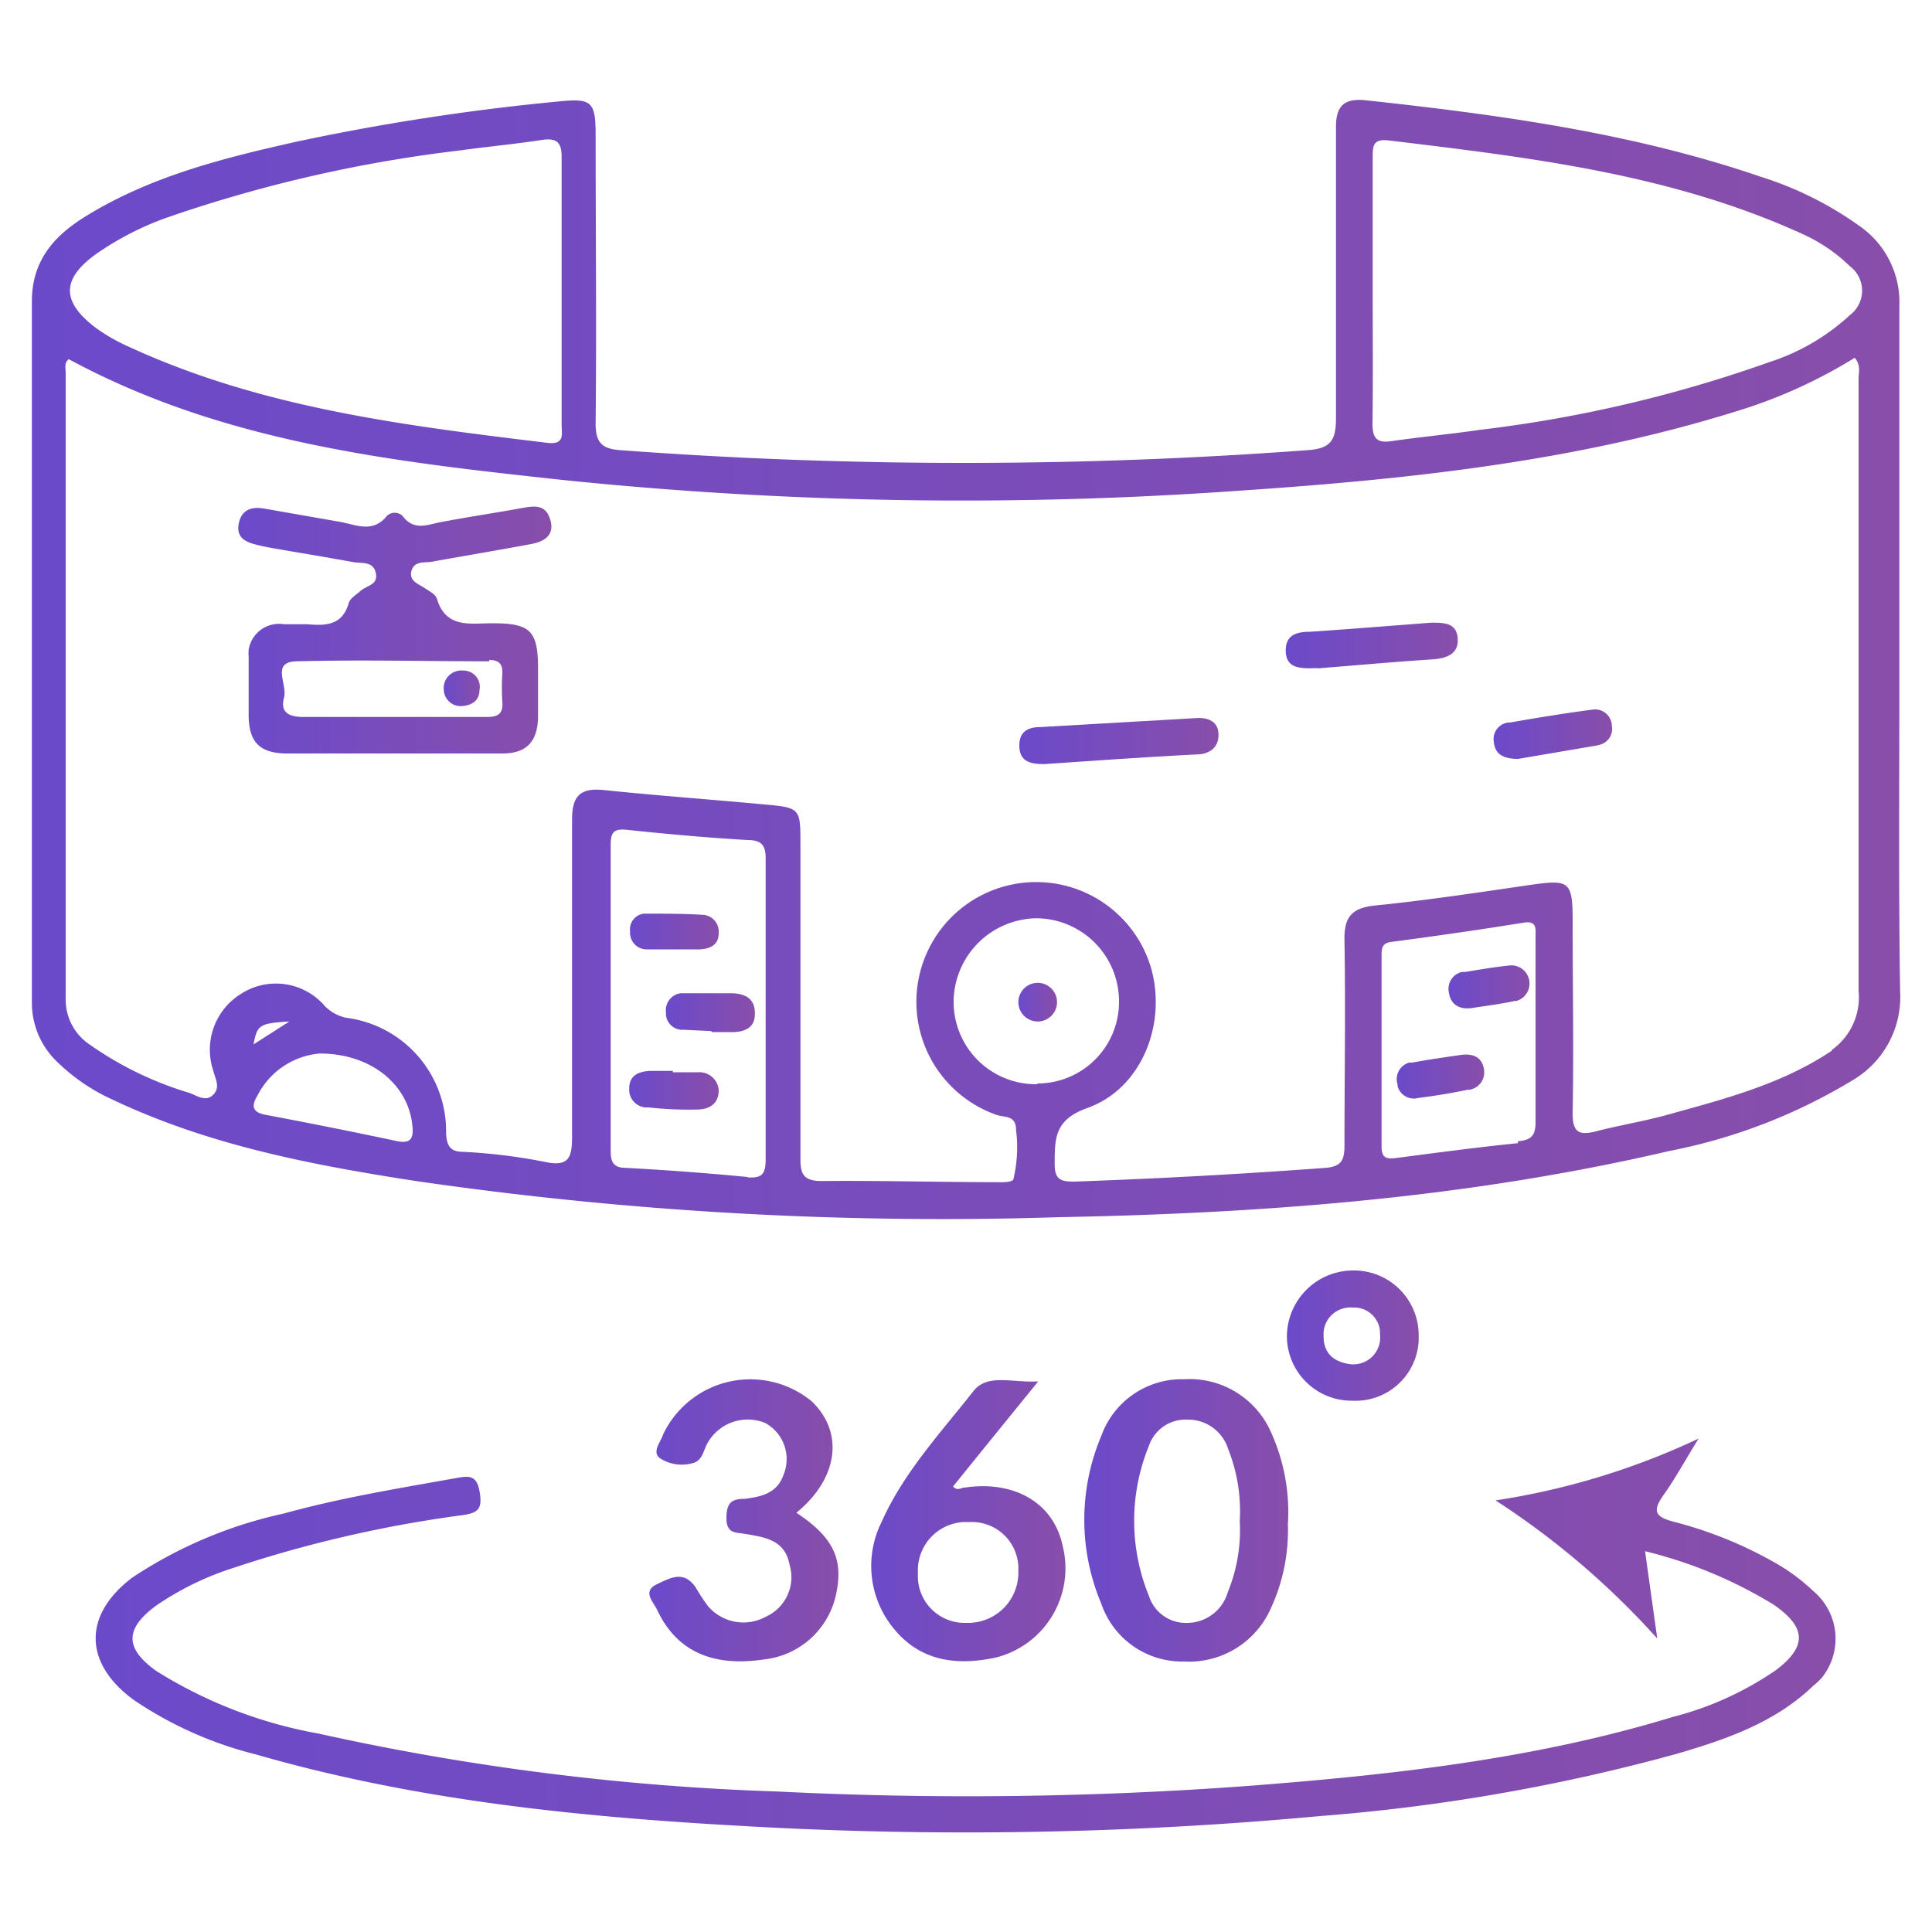 <svg xmlns="http://www.w3.org/2000/svg" xmlns:xlink="http://www.w3.org/1999/xlink" viewBox="0 0 100 100"><defs><style>.wdt-cus-panoramic-icon-cl-1{fill:url(#wdt-cus-panoramic-icon-1);}.wdt-cus-panoramic-icon-cl-2{fill:url(#wdt-cus-panoramic-icon2);}.wdt-cus-panoramic-icon-cl-3{fill:url(#wdt-cus-panoramic-icon3);}.wdt-cus-panoramic-icon-cl-4{fill:url(#wdt-cus-panoramic-icon4);}.wdt-cus-panoramic-icon-cl-5{fill:url(#wdt-cus-panoramic-icon5);}.wdt-cus-panoramic-icon-cl-6{fill:url(#wdt-cus-panoramic-icon6);}.wdt-cus-panoramic-icon-cl-7{fill:url(#wdt-cus-panoramic-icon7);}.wdt-cus-panoramic-icon-cl-8{fill:url(#wdt-cus-panoramic-icon8);}.wdt-cus-panoramic-icon-cl-9{fill:url(#wdt-cus-panoramic-icon9);}.wdt-cus-panoramic-icon-cl-10{fill:url(#wdt-cus-panoramic-icon10);}.wdt-cus-panoramic-icon-cl-11{fill:url(#wdt-cus-panoramic-icon11);}.wdt-cus-panoramic-icon-cl-12{fill:url(#wdt-cus-panoramic-icon12);}.wdt-cus-panoramic-icon-cl-13{fill:url(#wdt-cus-panoramic-icon13);}.wdt-cus-panoramic-icon-cl-14{fill:url(#wdt-cus-panoramic-icon14);}.wdt-cus-panoramic-icon-cl-15{fill:url(#wdt-cus-panoramic-icon15);}.wdt-cus-panoramic-icon-cl-16{fill:url(#wdt-cus-panoramic-icon16);}.wdt-cus-panoramic-icon-cl-17{fill:url(#wdt-cus-panoramic-icon18);}</style><linearGradient id="wdt-cus-panoramic-icon-1" x1="1.65" y1="34.15" x2="98.36" y2="34.15" gradientUnits="userSpaceOnUse"><stop offset="0" stop-color="#6b4aca"></stop><stop offset="1" stop-color="#884eaa"></stop></linearGradient><linearGradient id="wdt-cus-panoramic-icon2" x1="4.95" y1="84.65" x2="95.01" y2="84.65" xlink:href="#wdt-cus-panoramic-icon-1"></linearGradient><linearGradient id="wdt-cus-panoramic-icon3" x1="56.12" y1="78.69" x2="66.68" y2="78.69" xlink:href="#wdt-cus-panoramic-icon-1"></linearGradient><linearGradient id="wdt-cus-panoramic-icon4" x1="45.09" y1="78.71" x2="55.15" y2="78.71" xlink:href="#wdt-cus-panoramic-icon-1"></linearGradient><linearGradient id="wdt-cus-panoramic-icon5" x1="33.61" y1="78.69" x2="43.4" y2="78.69" xlink:href="#wdt-cus-panoramic-icon-1"></linearGradient><linearGradient id="wdt-cus-panoramic-icon6" x1="66.61" y1="69.13" x2="73.38" y2="69.13" xlink:href="#wdt-cus-panoramic-icon-1"></linearGradient><linearGradient id="wdt-cus-panoramic-icon7" x1="52.65" y1="51.87" x2="54.7" y2="51.87" xlink:href="#wdt-cus-panoramic-icon-1"></linearGradient><linearGradient id="wdt-cus-panoramic-icon8" x1="12.31" y1="32.61" x2="28.54" y2="32.61" xlink:href="#wdt-cus-panoramic-icon-1"></linearGradient><linearGradient id="wdt-cus-panoramic-icon9" x1="52.76" y1="38.36" x2="63.07" y2="38.36" xlink:href="#wdt-cus-panoramic-icon-1"></linearGradient><linearGradient id="wdt-cus-panoramic-icon10" x1="66.55" y1="33.41" x2="75.45" y2="33.41" xlink:href="#wdt-cus-panoramic-icon-1"></linearGradient><linearGradient id="wdt-cus-panoramic-icon11" x1="77.31" y1="38" x2="83.45" y2="38" xlink:href="#wdt-cus-panoramic-icon-1"></linearGradient><linearGradient id="wdt-cus-panoramic-icon12" x1="32.57" y1="56.43" x2="37.2" y2="56.43" xlink:href="#wdt-cus-panoramic-icon-1"></linearGradient><linearGradient id="wdt-cus-panoramic-icon13" x1="34.46" y1="52.41" x2="39.07" y2="52.41" xlink:href="#wdt-cus-panoramic-icon-1"></linearGradient><linearGradient id="wdt-cus-panoramic-icon14" x1="32.6" y1="48.22" x2="37.2" y2="48.22" xlink:href="#wdt-cus-panoramic-icon-1"></linearGradient><linearGradient id="wdt-cus-panoramic-icon15" x1="72.29" y1="55.72" x2="76.82" y2="55.72" xlink:href="#wdt-cus-panoramic-icon-1"></linearGradient><linearGradient id="wdt-cus-panoramic-icon16" x1="74.97" y1="51.07" x2="79.17" y2="51.07" xlink:href="#wdt-cus-panoramic-icon-1"></linearGradient><linearGradient id="wdt-cus-panoramic-icon18" x1="22.96" y1="35.61" x2="24.84" y2="35.61" xlink:href="#wdt-cus-panoramic-icon-1"></linearGradient></defs><path class="wdt-cus-panoramic-icon-cl-1" d="M98.31,33.73V15.86a4.8,4.8,0,0,0-2.06-4.16,18.05,18.05,0,0,0-5.14-2.56c-6.61-2.26-13.5-3.2-20.42-3.95-1.16-.12-1.56.33-1.54,1.47v15c0,1.17-.31,1.56-1.47,1.64a240.09,240.09,0,0,1-35.58,0c-1-.07-1.28-.44-1.27-1.44.05-4.95,0-9.9,0-14.85,0-1.78-.2-1.94-2-1.75A119.13,119.13,0,0,0,15.41,7.32c-3.76.84-7.51,1.77-10.85,3.8-1.67,1-2.91,2.29-2.91,4.48V51.87A4.22,4.22,0,0,0,3,55a10,10,0,0,0,2.81,1.91c5,2.37,10.29,3.38,15.65,4.21A189.4,189.4,0,0,0,54.86,63C65.47,62.8,76,62,86.38,59.58a28.94,28.94,0,0,0,9.5-3.66,5,5,0,0,0,2.47-4.61C98.26,45.46,98.32,39.6,98.31,33.73ZM71.05,15V8.17c0-.61,0-1,.84-.9C79.17,8.15,86.47,9,93.27,12.1a8.56,8.56,0,0,1,2.48,1.68A1.58,1.58,0,0,1,96.06,16a1.52,1.52,0,0,1-.31.31,11.19,11.19,0,0,1-4.16,2.43,68.88,68.88,0,0,1-15,3.51c-1.52.22-3,.36-4.55.58-.76.12-1-.13-1-.89C71.07,19.61,71.05,17.29,71.05,15ZM5,13.13a15.47,15.47,0,0,1,3.85-1.94,72.11,72.11,0,0,1,14.93-3.4c1.43-.2,2.87-.33,4.29-.55.77-.11,1,.15,1,.9v7h0V22c0,.45.17,1-.67.93-7.43-.9-14.85-1.8-21.77-5A9.2,9.2,0,0,1,5,17C3.16,15.63,3.16,14.44,5,13.13ZM20.53,59.06q-3.39-.72-6.8-1.36c-.7-.14-.72-.47-.4-1a4,4,0,0,1,3.21-2.17c2.71,0,4.59,1.64,4.8,3.7C21.41,58.86,21.32,59.23,20.53,59.06Zm-7.41-5c.2-1,.27-1.09,1.86-1.19Zm25.57,6.86q-3.13-.3-6.27-.47c-.64,0-.81-.26-.81-.87V43.72c0-.63.15-.84.83-.77,2.08.22,4.17.41,6.26.53.76,0,.94.32.93,1V60c0,.73-.16,1-.94.94Zm39.88-1.75c-2.08.21-4.17.49-6.24.76-.52.07-.83.06-.82-.61V49.48c0-.37,0-.67.52-.73q3.45-.45,6.88-1c.66-.09.57.36.57.74v9.58c0,.69-.2.94-.91,1Zm16.25-4.79c-2.59,1.74-5.56,2.5-8.51,3.32-1.22.34-2.48.54-3.71.86-.87.22-1.22.06-1.2-1,.06-3.28,0-6.57,0-9.85,0-2.09-.15-2.2-2.17-1.91-2.69.39-5.37.8-8.07,1.07-1.27.13-1.6.67-1.57,1.85.06,3.51,0,7,0,10.52,0,.77-.11,1.14-1,1.21q-6.49.48-13,.71c-.71,0-1-.12-1-.91,0-1.34,0-2.3,1.69-2.9,2.8-1,4.11-4.31,3.31-7.21a6.2,6.2,0,1,0-8,7.57c.41.14,1,0,1,.77a7.17,7.17,0,0,1-.14,2.57c-.06.13-.48.15-.73.14-3.06,0-6.13-.09-9.19-.06-1,0-1.11-.42-1.1-1.25V43.72c0-1.88,0-1.91-1.84-2.08-2.79-.26-5.58-.46-8.37-.75-1.23-.12-1.62.36-1.61,1.56V58.74c0,1.1-.09,1.7-1.45,1.39A29.31,29.31,0,0,0,24,59.62c-.65,0-.87-.25-.91-.94a5.92,5.92,0,0,0-5.17-6,2.18,2.18,0,0,1-1.11-.61,3.33,3.33,0,0,0-4.3-.65,3.4,3.4,0,0,0-1.47,4c.1.42.38.85,0,1.24s-.84.06-1.2-.08a17.85,17.85,0,0,1-5.18-2.5,2.8,2.8,0,0,1-1.26-2.31V19.31c0-.25-.09-.53.16-.72,8,4.33,16.77,5.3,25.54,6.25a201.52,201.52,0,0,0,35.17.55c8.87-.6,17.7-1.55,26.23-4.3A26.15,26.15,0,0,0,96,18.52c.33.39.2.76.2,1.09V51.28a3.36,3.36,0,0,1-1.39,3.07ZM53.67,56.12a4.26,4.26,0,0,1-4.31-4.21v-.12a4.35,4.35,0,0,1,4.28-4.26,4.3,4.3,0,0,1,4.28,4.32v0a4.22,4.22,0,0,1-4.21,4.23Z"></path><path class="wdt-cus-panoramic-icon-cl-2" d="M93.87,87.24c-2,1.93-4.53,2.79-7.09,3.54A98,98,0,0,1,68.32,94a199.26,199.26,0,0,1-29.92.51c-8.49-.47-16.94-1.33-25.15-3.7A19.78,19.78,0,0,1,6.94,88c-2.62-1.9-2.66-4.42-.07-6.36a23,23,0,0,1,7.82-3.3c3-.83,6-1.31,9-1.85.63-.11,1-.11,1.14.75s-.08,1.06-.86,1.18a64.55,64.55,0,0,0-11.88,2.73,15.3,15.3,0,0,0-4,1.95c-1.63,1.2-1.65,2.21,0,3.39a23.61,23.61,0,0,0,8.4,3.24,128.83,128.83,0,0,0,23.8,3,196.87,196.87,0,0,0,24.29-.29c7.42-.57,14.82-1.38,22-3.57a16.72,16.72,0,0,0,5.35-2.43c1.62-1.23,1.56-2.21-.12-3.38a23.31,23.31,0,0,0-6.66-2.77c.2,1.47.39,2.8.63,4.52a41.75,41.75,0,0,0-8.37-7.15,37.94,37.94,0,0,0,10.51-3.2c-.72,1.16-1.21,2.07-1.8,2.9s-.49,1.14.49,1.4A21.22,21.22,0,0,1,92.07,81a10,10,0,0,1,1.77,1.34,3.22,3.22,0,0,1,.44,4.52A3.18,3.18,0,0,1,93.87,87.24Z"></path><path class="wdt-cus-panoramic-icon-cl-3" d="M65.8,74.16a4.6,4.6,0,0,0-4.51-2.77A4.43,4.43,0,0,0,57,74.33,11.15,11.15,0,0,0,57,83a4.42,4.42,0,0,0,4.28,3,4.63,4.63,0,0,0,4.52-2.8,9.59,9.59,0,0,0,.86-4.29A10,10,0,0,0,65.8,74.16Zm-2.25,8.25A2.19,2.19,0,0,1,61.47,84a2,2,0,0,1-2-1.39,10.27,10.27,0,0,1,0-7.78,2,2,0,0,1,2-1.35A2.17,2.17,0,0,1,63.57,75a8.75,8.75,0,0,1,.6,3.72A8.48,8.48,0,0,1,63.55,82.41Z"></path><path class="wdt-cus-panoramic-icon-cl-4" d="M55,80c-.47-2.21-2.49-3.39-5.09-3-.17,0-.36.19-.58-.06,1.41-1.75,2.81-3.47,4.41-5.44-1.4.08-2.63-.42-3.36.51-1.7,2.16-3.61,4.21-4.74,6.75a5.09,5.09,0,0,0,.65,5.57c1.39,1.69,3.3,1.89,5.27,1.46A4.76,4.76,0,0,0,55,80Zm-5,4a2.42,2.42,0,0,1-2.49-2.33c0-.1,0-.21,0-.31a2.5,2.5,0,0,1,2.4-2.58h.3a2.41,2.41,0,0,1,2.5,2.32c0,.1,0,.2,0,.3A2.6,2.6,0,0,1,50.13,84H50Z"></path><path class="wdt-cus-panoramic-icon-cl-5" d="M43.25,82.63a4.28,4.28,0,0,1-3.69,3.26C36.85,86.3,35,85.45,34,83.3c-.19-.4-.77-.93,0-1.3s1.39-.7,2,.15a9.6,9.6,0,0,0,.66,1,2.41,2.41,0,0,0,3,.52A2.24,2.24,0,0,0,40.87,81c-.23-1.29-1.27-1.43-2.27-1.6-.51-.09-1,0-1-.82s.29-1,.95-1c.83-.11,1.66-.27,2-1.23a2.13,2.13,0,0,0-.95-2.7,2.39,2.39,0,0,0-3,1.08c-.2.38-.25.87-.74,1a2.08,2.08,0,0,1-1.65-.22c-.53-.32,0-.88.12-1.28A5,5,0,0,1,42,72.52c1.7,1.61,1.4,4-.78,5.78C43.17,79.59,43.69,80.74,43.25,82.63Z"></path><path class="wdt-cus-panoramic-icon-cl-6" d="M70,65.76a3.43,3.43,0,0,0-3.39,3.43A3.35,3.35,0,0,0,70,72.5a3.27,3.27,0,0,0,3.43-3.11v-.22a3.35,3.35,0,0,0-3.29-3.41Zm0,4.86c-.89-.08-1.5-.52-1.49-1.46a1.38,1.38,0,0,1,1.27-1.48.81.81,0,0,1,.22,0,1.34,1.34,0,0,1,1.43,1.25v.14a1.39,1.39,0,0,1-1.22,1.54Z"></path><path class="wdt-cus-panoramic-icon-cl-7" d="M54.7,51.72a1,1,0,0,1-1.05,1.15,1,1,0,1,1,1.05-1.15Z"></path><path class="wdt-cus-panoramic-icon-cl-8" d="M22.32,29.08c1.73-.31,3.45-.6,5.17-.92.66-.12,1.22-.44,1-1.23s-.75-.76-1.38-.65c-1.42.26-2.85.47-4.27.74-.71.13-1.41.48-2-.31a.58.58,0,0,0-.82,0l0,0c-.71.88-1.55.47-2.37.31l-4-.7c-.65-.11-1.15.08-1.29.77s.29.95.86,1.09c.25.07.51.12.77.17,1.42.25,2.85.48,4.27.74.44.09,1.05-.07,1.19.56s-.46.65-.77.92-.55.39-.63.65c-.34,1.17-1.21,1.17-2.16,1.09H14.69a1.59,1.59,0,0,0-1.82,1.33,2.17,2.17,0,0,0,0,.36v3c0,1.42.58,2,2,2H26c1.26,0,1.82-.62,1.85-1.87v-2.5c0-2-.4-2.37-2.38-2.37-1.15,0-2.39.28-2.86-1.28-.08-.24-.44-.41-.69-.58s-.77-.33-.62-.86S22,29.14,22.32,29.08Zm3,5.08c.5,0,.71.21.68.71a11.69,11.69,0,0,0,0,1.45c.06.67-.28.8-.86.79H15.7c-.84,0-1.19-.3-1-1s-.68-1.84.63-1.88c3.38-.09,6.67,0,10,0Z"></path><path class="wdt-cus-panoramic-icon-cl-9" d="M63.07,38.05c0,.65-.48,1-1.15,1-1.4.07-2.8.16-4.2.25h0l-3.67.25c-.69,0-1.27-.11-1.29-.92s.5-1,1.13-1l8-.46C62.53,37.12,63.08,37.34,63.07,38.05Z"></path><path class="wdt-cus-panoramic-icon-cl-10" d="M74.14,34.13c-1.87.12-3.75.29-5.88.46h0a2.67,2.67,0,0,0-.4,0c-.66,0-1.29-.05-1.31-.89s.57-1,1.25-1c2.09-.14,4.19-.31,6.28-.47.66,0,1.31,0,1.37.81S74.88,34.08,74.14,34.13Z"></path><path class="wdt-cus-panoramic-icon-cl-11" d="M82.69,38.58l-4.11.7c-.77,0-1.2-.24-1.26-.88a.86.86,0,0,1,.73-1h.09c1.42-.25,2.85-.48,4.28-.67a.87.87,0,0,1,1,.73.22.22,0,0,1,0,.08.84.84,0,0,1-.59,1Z"></path><path class="wdt-cus-panoramic-icon-cl-12" d="M37.2,56.43c0,.72-.5,1-1.14,1a18.86,18.86,0,0,1-2.49-.11.92.92,0,0,1-1-1c0-.66.5-.87,1.09-.89h1.17v.07h1.31A1,1,0,0,1,37.2,56.43Z"></path><path class="wdt-cus-panoramic-icon-cl-13" d="M39.07,52.51c0,.76-.65.94-1.33.91h-.91v-.05l-1.44-.07a.85.85,0,0,1-.92-.78v-.11a.89.89,0,0,1,.76-1h2.59C38.6,51.41,39.11,51.72,39.07,52.51Z"></path><path class="wdt-cus-panoramic-icon-cl-14" d="M37.2,48.31c0,.59-.44.81-1,.83H33.47a.86.86,0,0,1-.86-.86v-.09a.82.82,0,0,1,.71-.9h.06c1,0,2,0,3,.06a.87.87,0,0,1,.82.93Z"></path><path class="wdt-cus-panoramic-icon-cl-15" d="M76,56.4c-.86.18-1.72.32-2.59.43a.87.87,0,0,1-1.07-.61.19.19,0,0,1,0-.08A.89.89,0,0,1,72.94,55l.15,0c.86-.16,1.73-.28,2.47-.39s1.18.14,1.26.8a.91.91,0,0,1-.8,1Z"></path><path class="wdt-cus-panoramic-icon-cl-16" d="M78.45,51.8c-.76.17-1.54.26-2.22.37S75.09,52,75,51.4a.9.9,0,0,1,.66-1.09l.17,0c.78-.13,1.55-.26,2.32-.34a.94.94,0,0,1,.3,1.85Z"></path><path class="wdt-cus-panoramic-icon-cl-7" d="M54.7,51.72a1,1,0,0,1-1.05,1.15,1,1,0,1,1,1.05-1.15Z"></path><path class="wdt-cus-panoramic-icon-cl-17" d="M24.82,35.69c0,.59-.4.82-.93.86a.88.88,0,0,1-.92-.84v0a.91.91,0,0,1,.81-1,.61.61,0,0,1,.19,0,.84.84,0,0,1,.85,1Z"></path></svg>